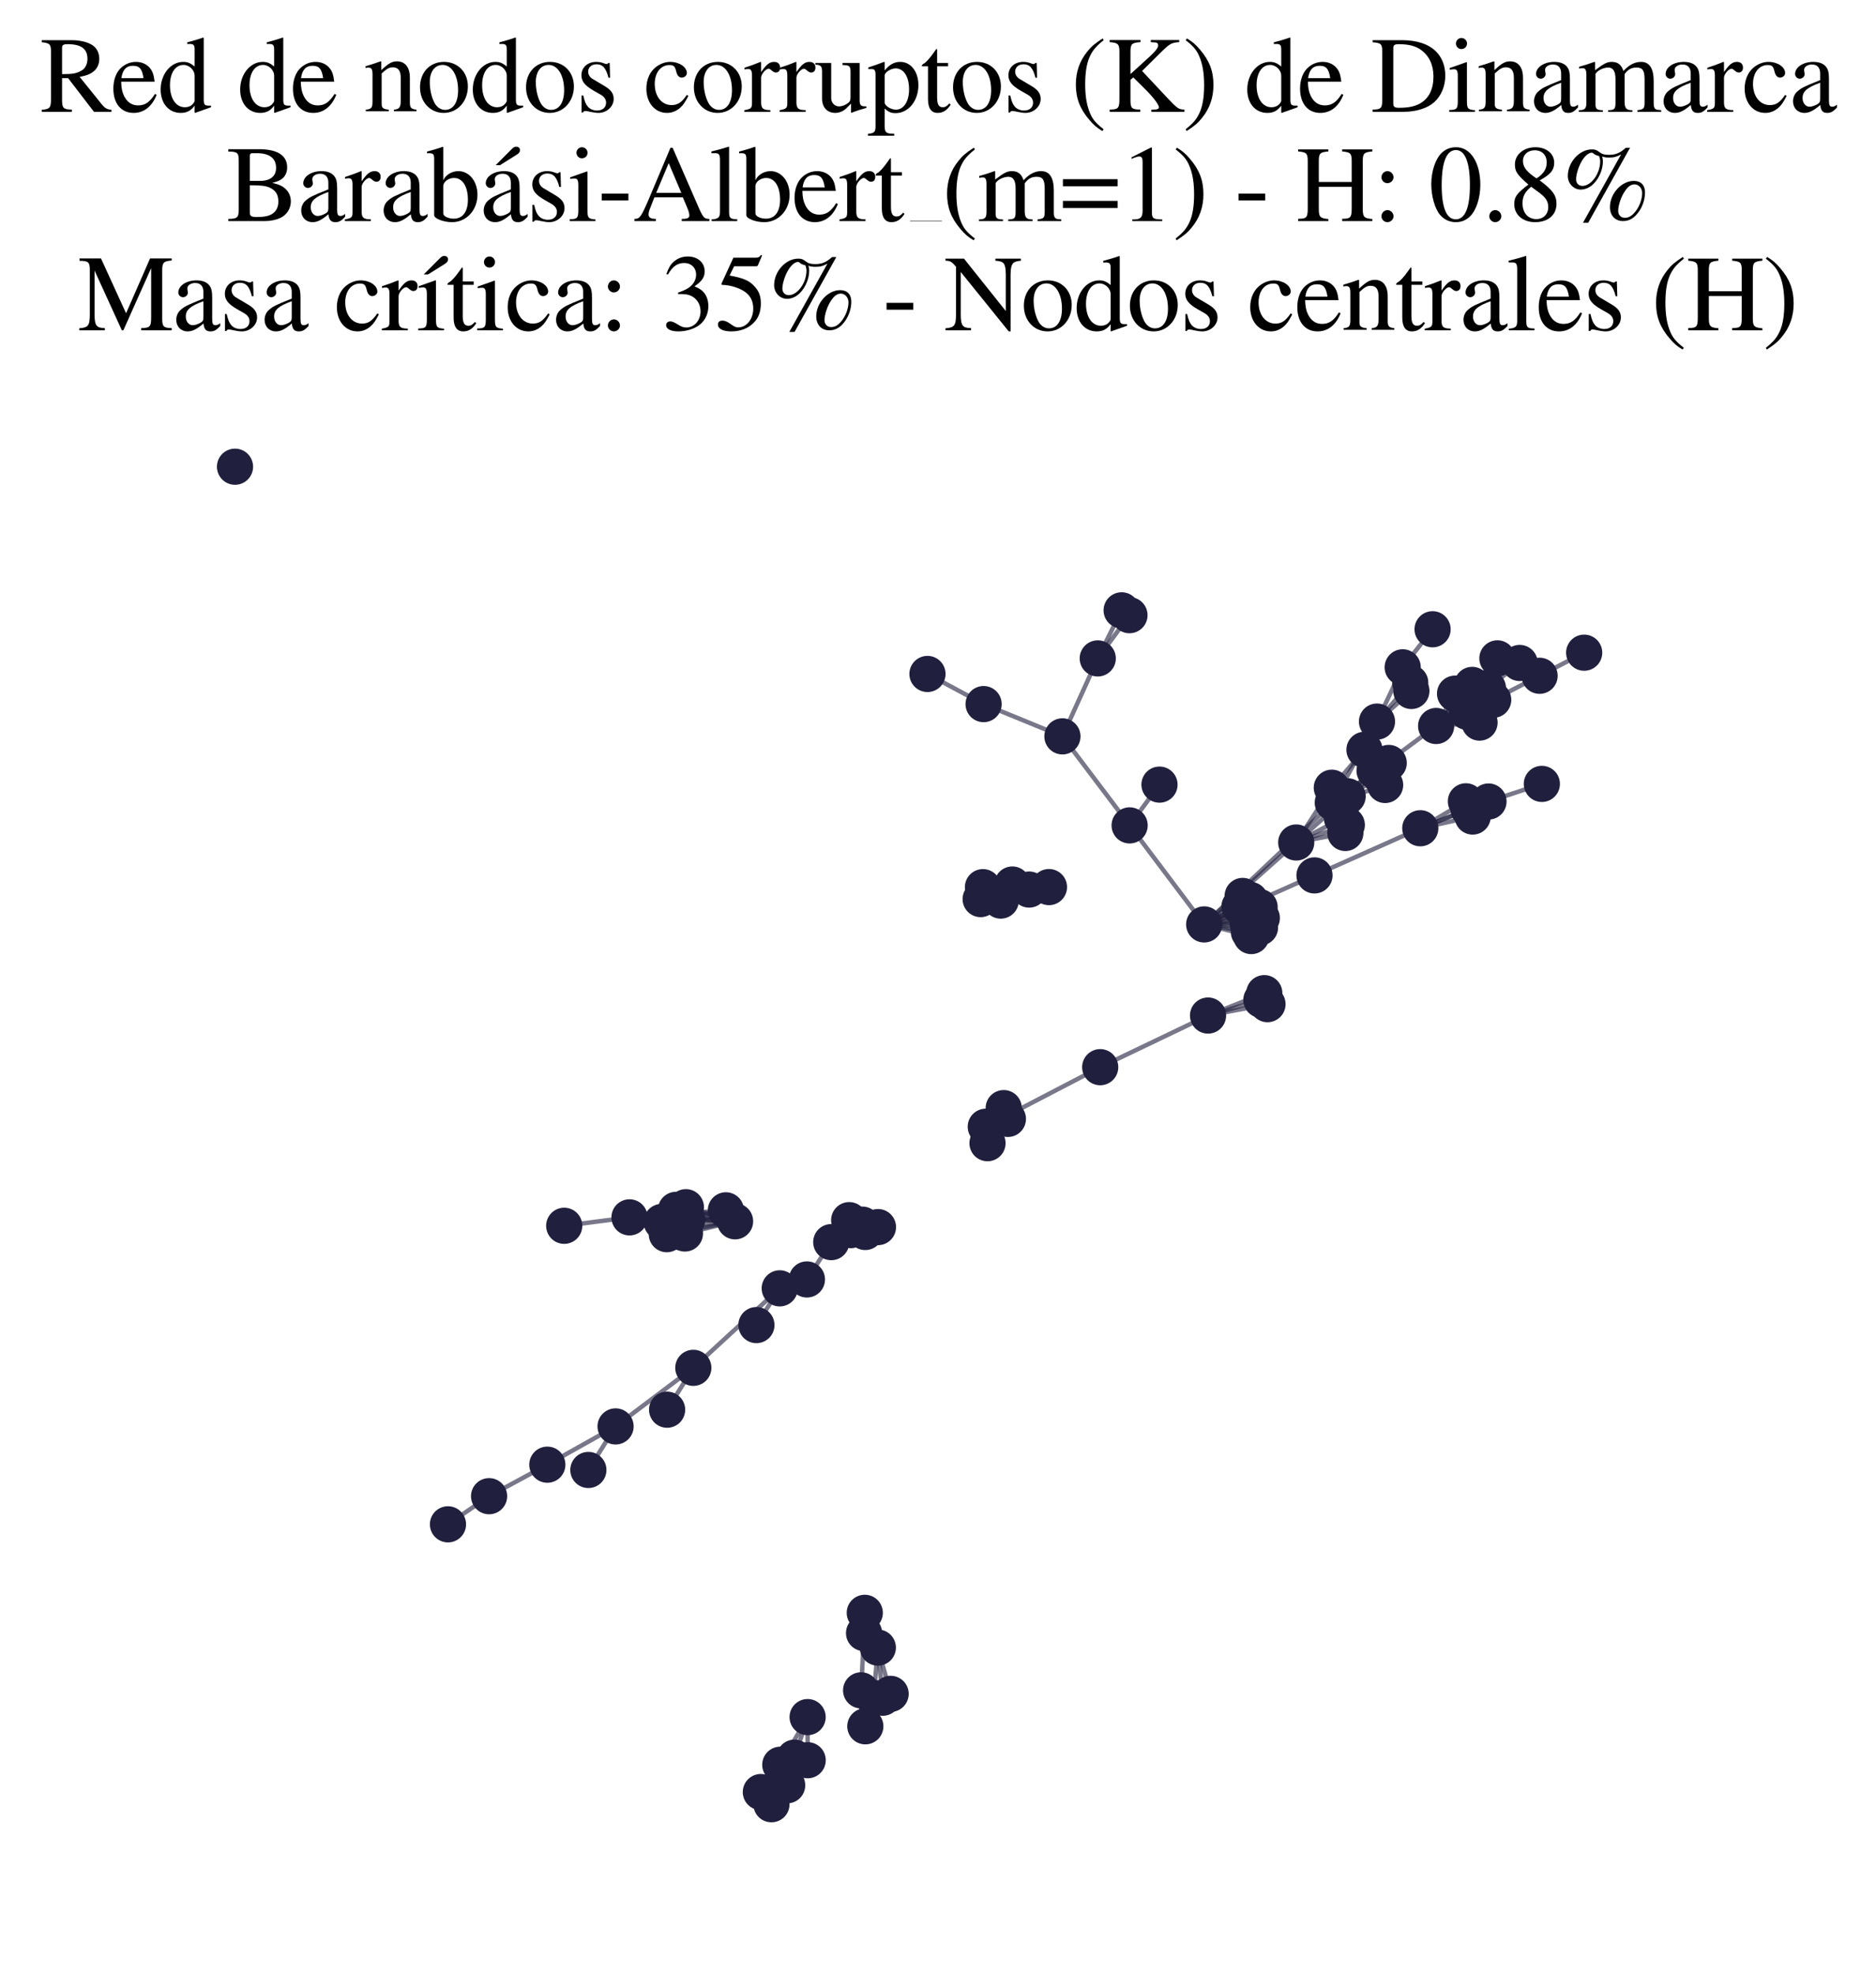 <?xml version="1.0" encoding="utf-8" standalone="no"?>
<!DOCTYPE svg PUBLIC "-//W3C//DTD SVG 1.1//EN"
  "http://www.w3.org/Graphics/SVG/1.1/DTD/svg11.dtd">
<svg xmlns:xlink="http://www.w3.org/1999/xlink" width="169.215pt" height="177.988pt" viewBox="0 0 169.215 177.988" xmlns="http://www.w3.org/2000/svg" version="1.1">
 <defs>
  <style type="text/css">*{stroke-linejoin: round; stroke-linecap: butt}</style>
 </defs>
 <g id="figure_1">
  <g id="patch_1">
   <path d="M 0 177.988 
L 169.215 177.988 
L 169.215 -0 
L 0 -0 
z
" style="fill: #ffffff"/>
  </g>
  <g id="axes_1">
   <g id="LineCollection_1">
    <path d="M 112.749 82.72 
L 108.617 83.364 
" clip-path="url(#p3bc23ce604)" style="fill: none; stroke: #201f3d; stroke-opacity: 0.6; stroke-width: 0.4"/>
    <path d="M 108.617 83.364 
L 118.567 78.943 
" clip-path="url(#p3bc23ce604)" style="fill: none; stroke: #201f3d; stroke-opacity: 0.6; stroke-width: 0.4"/>
    <path d="M 108.617 83.364 
L 112.866 84.413 
" clip-path="url(#p3bc23ce604)" style="fill: none; stroke: #201f3d; stroke-opacity: 0.6; stroke-width: 0.4"/>
    <path d="M 108.617 83.364 
L 120.217 72.381 
" clip-path="url(#p3bc23ce604)" style="fill: none; stroke: #201f3d; stroke-opacity: 0.6; stroke-width: 0.4"/>
    <path d="M 108.617 83.364 
L 116.919 75.975 
" clip-path="url(#p3bc23ce604)" style="fill: none; stroke: #201f3d; stroke-opacity: 0.6; stroke-width: 0.4"/>
    <path d="M 108.617 83.364 
L 113.816 82.784 
" clip-path="url(#p3bc23ce604)" style="fill: none; stroke: #201f3d; stroke-opacity: 0.6; stroke-width: 0.4"/>
    <path d="M 108.617 83.364 
L 113.617 81.8 
" clip-path="url(#p3bc23ce604)" style="fill: none; stroke: #201f3d; stroke-opacity: 0.6; stroke-width: 0.4"/>
    <path d="M 108.617 83.364 
L 101.893 74.433 
" clip-path="url(#p3bc23ce604)" style="fill: none; stroke: #201f3d; stroke-opacity: 0.6; stroke-width: 0.4"/>
    <path d="M 108.617 83.364 
L 112.65 84.036 
" clip-path="url(#p3bc23ce604)" style="fill: none; stroke: #201f3d; stroke-opacity: 0.6; stroke-width: 0.4"/>
    <path d="M 108.617 83.364 
L 111.8 81.755 
" clip-path="url(#p3bc23ce604)" style="fill: none; stroke: #201f3d; stroke-opacity: 0.6; stroke-width: 0.4"/>
    <path d="M 108.617 83.364 
L 112.769 81.155 
" clip-path="url(#p3bc23ce604)" style="fill: none; stroke: #201f3d; stroke-opacity: 0.6; stroke-width: 0.4"/>
    <path d="M 108.617 83.364 
L 112.523 83.239 
" clip-path="url(#p3bc23ce604)" style="fill: none; stroke: #201f3d; stroke-opacity: 0.6; stroke-width: 0.4"/>
    <path d="M 108.617 83.364 
L 112.781 81.975 
" clip-path="url(#p3bc23ce604)" style="fill: none; stroke: #201f3d; stroke-opacity: 0.6; stroke-width: 0.4"/>
    <path d="M 108.617 83.364 
L 113.653 83.638 
" clip-path="url(#p3bc23ce604)" style="fill: none; stroke: #201f3d; stroke-opacity: 0.6; stroke-width: 0.4"/>
    <path d="M 108.617 83.364 
L 112.088 80.795 
" clip-path="url(#p3bc23ce604)" style="fill: none; stroke: #201f3d; stroke-opacity: 0.6; stroke-width: 0.4"/>
    <path d="M 77.672 152.435 
L 77.938 147.269 
" clip-path="url(#p3bc23ce604)" style="fill: none; stroke: #201f3d; stroke-opacity: 0.6; stroke-width: 0.4"/>
    <path d="M 77.672 152.435 
L 78.053 155.677 
" clip-path="url(#p3bc23ce604)" style="fill: none; stroke: #201f3d; stroke-opacity: 0.6; stroke-width: 0.4"/>
    <path d="M 90.912 100.902 
L 88.917 101.609 
" clip-path="url(#p3bc23ce604)" style="fill: none; stroke: #201f3d; stroke-opacity: 0.6; stroke-width: 0.4"/>
    <path d="M 118.567 78.943 
L 128.11 74.691 
" clip-path="url(#p3bc23ce604)" style="fill: none; stroke: #201f3d; stroke-opacity: 0.6; stroke-width: 0.4"/>
    <path d="M 128.11 74.691 
L 132.835 73.635 
" clip-path="url(#p3bc23ce604)" style="fill: none; stroke: #201f3d; stroke-opacity: 0.6; stroke-width: 0.4"/>
    <path d="M 128.11 74.691 
L 132.461 72.972 
" clip-path="url(#p3bc23ce604)" style="fill: none; stroke: #201f3d; stroke-opacity: 0.6; stroke-width: 0.4"/>
    <path d="M 128.11 74.691 
L 134.262 72.28 
" clip-path="url(#p3bc23ce604)" style="fill: none; stroke: #201f3d; stroke-opacity: 0.6; stroke-width: 0.4"/>
    <path d="M 128.11 74.691 
L 132.224 72.262 
" clip-path="url(#p3bc23ce604)" style="fill: none; stroke: #201f3d; stroke-opacity: 0.6; stroke-width: 0.4"/>
    <path d="M 60.146 111.298 
L 65.474 109.147 
" clip-path="url(#p3bc23ce604)" style="fill: none; stroke: #201f3d; stroke-opacity: 0.6; stroke-width: 0.4"/>
    <path d="M 88.917 101.609 
L 99.238 96.238 
" clip-path="url(#p3bc23ce604)" style="fill: none; stroke: #201f3d; stroke-opacity: 0.6; stroke-width: 0.4"/>
    <path d="M 88.917 101.609 
L 90.535 99.929 
" clip-path="url(#p3bc23ce604)" style="fill: none; stroke: #201f3d; stroke-opacity: 0.6; stroke-width: 0.4"/>
    <path d="M 88.917 101.609 
L 89.073 103.092 
" clip-path="url(#p3bc23ce604)" style="fill: none; stroke: #201f3d; stroke-opacity: 0.6; stroke-width: 0.4"/>
    <path d="M 66.304 110.136 
L 61.78 111.236 
" clip-path="url(#p3bc23ce604)" style="fill: none; stroke: #201f3d; stroke-opacity: 0.6; stroke-width: 0.4"/>
    <path d="M 66.304 110.136 
L 60.582 109.915 
" clip-path="url(#p3bc23ce604)" style="fill: none; stroke: #201f3d; stroke-opacity: 0.6; stroke-width: 0.4"/>
    <path d="M 66.304 110.136 
L 61.99 109.972 
" clip-path="url(#p3bc23ce604)" style="fill: none; stroke: #201f3d; stroke-opacity: 0.6; stroke-width: 0.4"/>
    <path d="M 66.304 110.136 
L 61.866 108.865 
" clip-path="url(#p3bc23ce604)" style="fill: none; stroke: #201f3d; stroke-opacity: 0.6; stroke-width: 0.4"/>
    <path d="M 66.304 110.136 
L 61.276 111.098 
" clip-path="url(#p3bc23ce604)" style="fill: none; stroke: #201f3d; stroke-opacity: 0.6; stroke-width: 0.4"/>
    <path d="M 66.304 110.136 
L 61.265 109.826 
" clip-path="url(#p3bc23ce604)" style="fill: none; stroke: #201f3d; stroke-opacity: 0.6; stroke-width: 0.4"/>
    <path d="M 66.304 110.136 
L 60.975 109.107 
" clip-path="url(#p3bc23ce604)" style="fill: none; stroke: #201f3d; stroke-opacity: 0.6; stroke-width: 0.4"/>
    <path d="M 66.304 110.136 
L 60.87 110.696 
" clip-path="url(#p3bc23ce604)" style="fill: none; stroke: #201f3d; stroke-opacity: 0.6; stroke-width: 0.4"/>
    <path d="M 70.332 116.182 
L 62.538 123.35 
" clip-path="url(#p3bc23ce604)" style="fill: none; stroke: #201f3d; stroke-opacity: 0.6; stroke-width: 0.4"/>
    <path d="M 70.332 116.182 
L 68.228 119.495 
" clip-path="url(#p3bc23ce604)" style="fill: none; stroke: #201f3d; stroke-opacity: 0.6; stroke-width: 0.4"/>
    <path d="M 94.616 79.997 
L 92.828 80.22 
" clip-path="url(#p3bc23ce604)" style="fill: none; stroke: #201f3d; stroke-opacity: 0.6; stroke-width: 0.4"/>
    <path d="M 126.523 60.178 
L 124.204 65.071 
" clip-path="url(#p3bc23ce604)" style="fill: none; stroke: #201f3d; stroke-opacity: 0.6; stroke-width: 0.4"/>
    <path d="M 126.523 60.178 
L 129.219 56.747 
" clip-path="url(#p3bc23ce604)" style="fill: none; stroke: #201f3d; stroke-opacity: 0.6; stroke-width: 0.4"/>
    <path d="M 99.238 96.238 
L 108.964 91.581 
" clip-path="url(#p3bc23ce604)" style="fill: none; stroke: #201f3d; stroke-opacity: 0.6; stroke-width: 0.4"/>
    <path d="M 83.658 60.778 
L 88.721 63.496 
" clip-path="url(#p3bc23ce604)" style="fill: none; stroke: #201f3d; stroke-opacity: 0.6; stroke-width: 0.4"/>
    <path d="M 113.776 90.172 
L 108.964 91.581 
" clip-path="url(#p3bc23ce604)" style="fill: none; stroke: #201f3d; stroke-opacity: 0.6; stroke-width: 0.4"/>
    <path d="M 120.217 72.381 
L 129.538 65.469 
" clip-path="url(#p3bc23ce604)" style="fill: none; stroke: #201f3d; stroke-opacity: 0.6; stroke-width: 0.4"/>
    <path d="M 120.217 72.381 
L 124.204 65.071 
" clip-path="url(#p3bc23ce604)" style="fill: none; stroke: #201f3d; stroke-opacity: 0.6; stroke-width: 0.4"/>
    <path d="M 120.217 72.381 
L 123.985 69.504 
" clip-path="url(#p3bc23ce604)" style="fill: none; stroke: #201f3d; stroke-opacity: 0.6; stroke-width: 0.4"/>
    <path d="M 120.217 72.381 
L 124.579 70.102 
" clip-path="url(#p3bc23ce604)" style="fill: none; stroke: #201f3d; stroke-opacity: 0.6; stroke-width: 0.4"/>
    <path d="M 120.217 72.381 
L 124.939 70.789 
" clip-path="url(#p3bc23ce604)" style="fill: none; stroke: #201f3d; stroke-opacity: 0.6; stroke-width: 0.4"/>
    <path d="M 116.919 75.975 
L 121.482 74.392 
" clip-path="url(#p3bc23ce604)" style="fill: none; stroke: #201f3d; stroke-opacity: 0.6; stroke-width: 0.4"/>
    <path d="M 116.919 75.975 
L 121.349 75.117 
" clip-path="url(#p3bc23ce604)" style="fill: none; stroke: #201f3d; stroke-opacity: 0.6; stroke-width: 0.4"/>
    <path d="M 116.919 75.975 
L 120.129 71.036 
" clip-path="url(#p3bc23ce604)" style="fill: none; stroke: #201f3d; stroke-opacity: 0.6; stroke-width: 0.4"/>
    <path d="M 116.919 75.975 
L 121.557 71.811 
" clip-path="url(#p3bc23ce604)" style="fill: none; stroke: #201f3d; stroke-opacity: 0.6; stroke-width: 0.4"/>
    <path d="M 116.919 75.975 
L 121.044 73.784 
" clip-path="url(#p3bc23ce604)" style="fill: none; stroke: #201f3d; stroke-opacity: 0.6; stroke-width: 0.4"/>
    <path d="M 108.964 91.581 
L 114.328 90.554 
" clip-path="url(#p3bc23ce604)" style="fill: none; stroke: #201f3d; stroke-opacity: 0.6; stroke-width: 0.4"/>
    <path d="M 108.964 91.581 
L 114.039 89.563 
" clip-path="url(#p3bc23ce604)" style="fill: none; stroke: #201f3d; stroke-opacity: 0.6; stroke-width: 0.4"/>
    <path d="M 88.662 80.004 
L 91.315 79.765 
" clip-path="url(#p3bc23ce604)" style="fill: none; stroke: #201f3d; stroke-opacity: 0.6; stroke-width: 0.4"/>
    <path d="M 104.586 70.757 
L 101.893 74.433 
" clip-path="url(#p3bc23ce604)" style="fill: none; stroke: #201f3d; stroke-opacity: 0.6; stroke-width: 0.4"/>
    <path d="M 137.073 59.787 
L 134.212 62.055 
" clip-path="url(#p3bc23ce604)" style="fill: none; stroke: #201f3d; stroke-opacity: 0.6; stroke-width: 0.4"/>
    <path d="M 129.538 65.469 
L 133.008 64.532 
" clip-path="url(#p3bc23ce604)" style="fill: none; stroke: #201f3d; stroke-opacity: 0.6; stroke-width: 0.4"/>
    <path d="M 129.538 65.469 
L 132.323 64.187 
" clip-path="url(#p3bc23ce604)" style="fill: none; stroke: #201f3d; stroke-opacity: 0.6; stroke-width: 0.4"/>
    <path d="M 129.538 65.469 
L 133.455 65.163 
" clip-path="url(#p3bc23ce604)" style="fill: none; stroke: #201f3d; stroke-opacity: 0.6; stroke-width: 0.4"/>
    <path d="M 129.538 65.469 
L 134.687 63.107 
" clip-path="url(#p3bc23ce604)" style="fill: none; stroke: #201f3d; stroke-opacity: 0.6; stroke-width: 0.4"/>
    <path d="M 129.538 65.469 
L 134.212 62.055 
" clip-path="url(#p3bc23ce604)" style="fill: none; stroke: #201f3d; stroke-opacity: 0.6; stroke-width: 0.4"/>
    <path d="M 129.538 65.469 
L 132.253 63.41 
" clip-path="url(#p3bc23ce604)" style="fill: none; stroke: #201f3d; stroke-opacity: 0.6; stroke-width: 0.4"/>
    <path d="M 129.538 65.469 
L 132.793 61.765 
" clip-path="url(#p3bc23ce604)" style="fill: none; stroke: #201f3d; stroke-opacity: 0.6; stroke-width: 0.4"/>
    <path d="M 129.538 65.469 
L 131.869 62.518 
" clip-path="url(#p3bc23ce604)" style="fill: none; stroke: #201f3d; stroke-opacity: 0.6; stroke-width: 0.4"/>
    <path d="M 129.538 65.469 
L 131.245 62.552 
" clip-path="url(#p3bc23ce604)" style="fill: none; stroke: #201f3d; stroke-opacity: 0.6; stroke-width: 0.4"/>
    <path d="M 124.204 65.071 
L 127.203 61.572 
" clip-path="url(#p3bc23ce604)" style="fill: none; stroke: #201f3d; stroke-opacity: 0.6; stroke-width: 0.4"/>
    <path d="M 124.204 65.071 
L 127.306 62.311 
" clip-path="url(#p3bc23ce604)" style="fill: none; stroke: #201f3d; stroke-opacity: 0.6; stroke-width: 0.4"/>
    <path d="M 80.334 152.751 
L 79.18 148.579 
" clip-path="url(#p3bc23ce604)" style="fill: none; stroke: #201f3d; stroke-opacity: 0.6; stroke-width: 0.4"/>
    <path d="M 72.784 115.38 
L 74.979 112.014 
" clip-path="url(#p3bc23ce604)" style="fill: none; stroke: #201f3d; stroke-opacity: 0.6; stroke-width: 0.4"/>
    <path d="M 71.003 160.995 
L 71.668 158.504 
" clip-path="url(#p3bc23ce604)" style="fill: none; stroke: #201f3d; stroke-opacity: 0.6; stroke-width: 0.4"/>
    <path d="M 101.893 74.433 
L 95.83 66.405 
" clip-path="url(#p3bc23ce604)" style="fill: none; stroke: #201f3d; stroke-opacity: 0.6; stroke-width: 0.4"/>
    <path d="M 65.474 109.147 
L 56.782 109.781 
" clip-path="url(#p3bc23ce604)" style="fill: none; stroke: #201f3d; stroke-opacity: 0.6; stroke-width: 0.4"/>
    <path d="M 65.474 109.147 
L 59.684 110.197 
" clip-path="url(#p3bc23ce604)" style="fill: none; stroke: #201f3d; stroke-opacity: 0.6; stroke-width: 0.4"/>
    <path d="M 99.017 59.375 
L 95.83 66.405 
" clip-path="url(#p3bc23ce604)" style="fill: none; stroke: #201f3d; stroke-opacity: 0.6; stroke-width: 0.4"/>
    <path d="M 99.017 59.375 
L 101.878 55.477 
" clip-path="url(#p3bc23ce604)" style="fill: none; stroke: #201f3d; stroke-opacity: 0.6; stroke-width: 0.4"/>
    <path d="M 99.017 59.375 
L 101.172 55.039 
" clip-path="url(#p3bc23ce604)" style="fill: none; stroke: #201f3d; stroke-opacity: 0.6; stroke-width: 0.4"/>
    <path d="M 95.83 66.405 
L 88.721 63.496 
" clip-path="url(#p3bc23ce604)" style="fill: none; stroke: #201f3d; stroke-opacity: 0.6; stroke-width: 0.4"/>
    <path d="M 78.805 153.125 
L 79.18 148.579 
" clip-path="url(#p3bc23ce604)" style="fill: none; stroke: #201f3d; stroke-opacity: 0.6; stroke-width: 0.4"/>
    <path d="M 134.262 72.28 
L 139.075 70.691 
" clip-path="url(#p3bc23ce604)" style="fill: none; stroke: #201f3d; stroke-opacity: 0.6; stroke-width: 0.4"/>
    <path d="M 138.871 60.941 
L 134.687 63.107 
" clip-path="url(#p3bc23ce604)" style="fill: none; stroke: #201f3d; stroke-opacity: 0.6; stroke-width: 0.4"/>
    <path d="M 138.871 60.941 
L 142.892 58.859 
" clip-path="url(#p3bc23ce604)" style="fill: none; stroke: #201f3d; stroke-opacity: 0.6; stroke-width: 0.4"/>
    <path d="M 62.538 123.35 
L 55.525 128.633 
" clip-path="url(#p3bc23ce604)" style="fill: none; stroke: #201f3d; stroke-opacity: 0.6; stroke-width: 0.4"/>
    <path d="M 62.538 123.35 
L 60.173 127.126 
" clip-path="url(#p3bc23ce604)" style="fill: none; stroke: #201f3d; stroke-opacity: 0.6; stroke-width: 0.4"/>
    <path d="M 79.618 153.101 
L 79.18 148.579 
" clip-path="url(#p3bc23ce604)" style="fill: none; stroke: #201f3d; stroke-opacity: 0.6; stroke-width: 0.4"/>
    <path d="M 132.793 61.765 
L 135.065 59.372 
" clip-path="url(#p3bc23ce604)" style="fill: none; stroke: #201f3d; stroke-opacity: 0.6; stroke-width: 0.4"/>
    <path d="M 68.629 161.606 
L 70.382 159.144 
" clip-path="url(#p3bc23ce604)" style="fill: none; stroke: #201f3d; stroke-opacity: 0.6; stroke-width: 0.4"/>
    <path d="M 91.315 79.765 
L 88.455 81.079 
" clip-path="url(#p3bc23ce604)" style="fill: none; stroke: #201f3d; stroke-opacity: 0.6; stroke-width: 0.4"/>
    <path d="M 91.315 79.765 
L 92.828 80.22 
" clip-path="url(#p3bc23ce604)" style="fill: none; stroke: #201f3d; stroke-opacity: 0.6; stroke-width: 0.4"/>
    <path d="M 91.315 79.765 
L 90.267 81.214 
" clip-path="url(#p3bc23ce604)" style="fill: none; stroke: #201f3d; stroke-opacity: 0.6; stroke-width: 0.4"/>
    <path d="M 55.525 128.633 
L 49.369 132.084 
" clip-path="url(#p3bc23ce604)" style="fill: none; stroke: #201f3d; stroke-opacity: 0.6; stroke-width: 0.4"/>
    <path d="M 55.525 128.633 
L 53.07 132.561 
" clip-path="url(#p3bc23ce604)" style="fill: none; stroke: #201f3d; stroke-opacity: 0.6; stroke-width: 0.4"/>
    <path d="M 49.369 132.084 
L 44.116 134.926 
" clip-path="url(#p3bc23ce604)" style="fill: none; stroke: #201f3d; stroke-opacity: 0.6; stroke-width: 0.4"/>
    <path d="M 72.847 154.847 
L 70.382 159.144 
" clip-path="url(#p3bc23ce604)" style="fill: none; stroke: #201f3d; stroke-opacity: 0.6; stroke-width: 0.4"/>
    <path d="M 72.847 154.847 
L 71.668 158.504 
" clip-path="url(#p3bc23ce604)" style="fill: none; stroke: #201f3d; stroke-opacity: 0.6; stroke-width: 0.4"/>
    <path d="M 72.847 154.847 
L 72.852 158.736 
" clip-path="url(#p3bc23ce604)" style="fill: none; stroke: #201f3d; stroke-opacity: 0.6; stroke-width: 0.4"/>
    <path d="M 70.382 159.144 
L 69.585 162.705 
" clip-path="url(#p3bc23ce604)" style="fill: none; stroke: #201f3d; stroke-opacity: 0.6; stroke-width: 0.4"/>
    <path d="M 120.129 71.036 
L 123.075 67.617 
" clip-path="url(#p3bc23ce604)" style="fill: none; stroke: #201f3d; stroke-opacity: 0.6; stroke-width: 0.4"/>
    <path d="M 121.557 71.811 
L 125.264 68.802 
" clip-path="url(#p3bc23ce604)" style="fill: none; stroke: #201f3d; stroke-opacity: 0.6; stroke-width: 0.4"/>
    <path d="M 50.892 110.541 
L 56.782 109.781 
" clip-path="url(#p3bc23ce604)" style="fill: none; stroke: #201f3d; stroke-opacity: 0.6; stroke-width: 0.4"/>
    <path d="M 44.116 134.926 
L 40.407 137.463 
" clip-path="url(#p3bc23ce604)" style="fill: none; stroke: #201f3d; stroke-opacity: 0.6; stroke-width: 0.4"/>
   </g>
   <g id="PathCollection_1">
    <defs>
     <path id="me8ff999a73" d="M 0 1.581 
C 0.419 1.581 0.822 1.415 1.118 1.118 
C 1.415 0.822 1.581 0.419 1.581 0 
C 1.581 -0.419 1.415 -0.822 1.118 -1.118 
C 0.822 -1.415 0.419 -1.581 0 -1.581 
C -0.419 -1.581 -0.822 -1.415 -1.118 -1.118 
C -1.415 -0.822 -1.581 -0.419 -1.581 0 
C -1.581 0.419 -1.415 0.822 -1.118 1.118 
C -0.822 1.415 -0.419 1.581 0 1.581 
z
" style="stroke: #201f3d; stroke-width: 0.1"/>
    </defs>
    <g clip-path="url(#p3bc23ce604)">
     <use xlink:href="#me8ff999a73" x="76.597" y="110.033" style="fill: #201f3d; stroke: #201f3d; stroke-width: 0.1"/>
     <use xlink:href="#me8ff999a73" x="53.07" y="132.561" style="fill: #201f3d; stroke: #201f3d; stroke-width: 0.1"/>
     <use xlink:href="#me8ff999a73" x="132.253" y="63.41" style="fill: #201f3d; stroke: #201f3d; stroke-width: 0.1"/>
     <use xlink:href="#me8ff999a73" x="77.672" y="152.435" style="fill: #201f3d; stroke: #201f3d; stroke-width: 0.1"/>
     <use xlink:href="#me8ff999a73" x="99.238" y="96.238" style="fill: #201f3d; stroke: #201f3d; stroke-width: 0.1"/>
     <use xlink:href="#me8ff999a73" x="137.073" y="59.787" style="fill: #201f3d; stroke: #201f3d; stroke-width: 0.1"/>
     <use xlink:href="#me8ff999a73" x="77.792" y="110.438" style="fill: #201f3d; stroke: #201f3d; stroke-width: 0.1"/>
     <use xlink:href="#me8ff999a73" x="78.053" y="155.677" style="fill: #201f3d; stroke: #201f3d; stroke-width: 0.1"/>
     <use xlink:href="#me8ff999a73" x="129.219" y="56.747" style="fill: #201f3d; stroke: #201f3d; stroke-width: 0.1"/>
     <use xlink:href="#me8ff999a73" x="132.793" y="61.765" style="fill: #201f3d; stroke: #201f3d; stroke-width: 0.1"/>
     <use xlink:href="#me8ff999a73" x="78.003" y="145.443" style="fill: #201f3d; stroke: #201f3d; stroke-width: 0.1"/>
     <use xlink:href="#me8ff999a73" x="61.276" y="111.098" style="fill: #201f3d; stroke: #201f3d; stroke-width: 0.1"/>
     <use xlink:href="#me8ff999a73" x="61.866" y="108.865" style="fill: #201f3d; stroke: #201f3d; stroke-width: 0.1"/>
     <use xlink:href="#me8ff999a73" x="114.328" y="90.554" style="fill: #201f3d; stroke: #201f3d; stroke-width: 0.1"/>
     <use xlink:href="#me8ff999a73" x="129.538" y="65.469" style="fill: #201f3d; stroke: #201f3d; stroke-width: 0.1"/>
     <use xlink:href="#me8ff999a73" x="49.369" y="132.084" style="fill: #201f3d; stroke: #201f3d; stroke-width: 0.1"/>
     <use xlink:href="#me8ff999a73" x="59.684" y="110.197" style="fill: #201f3d; stroke: #201f3d; stroke-width: 0.1"/>
     <use xlink:href="#me8ff999a73" x="113.816" y="82.784" style="fill: #201f3d; stroke: #201f3d; stroke-width: 0.1"/>
     <use xlink:href="#me8ff999a73" x="112.749" y="82.72" style="fill: #201f3d; stroke: #201f3d; stroke-width: 0.1"/>
     <use xlink:href="#me8ff999a73" x="132.323" y="64.187" style="fill: #201f3d; stroke: #201f3d; stroke-width: 0.1"/>
     <use xlink:href="#me8ff999a73" x="60.146" y="111.298" style="fill: #201f3d; stroke: #201f3d; stroke-width: 0.1"/>
     <use xlink:href="#me8ff999a73" x="104.586" y="70.757" style="fill: #201f3d; stroke: #201f3d; stroke-width: 0.1"/>
     <use xlink:href="#me8ff999a73" x="69.585" y="162.705" style="fill: #201f3d; stroke: #201f3d; stroke-width: 0.1"/>
     <use xlink:href="#me8ff999a73" x="60.87" y="110.696" style="fill: #201f3d; stroke: #201f3d; stroke-width: 0.1"/>
     <use xlink:href="#me8ff999a73" x="79.618" y="153.101" style="fill: #201f3d; stroke: #201f3d; stroke-width: 0.1"/>
     <use xlink:href="#me8ff999a73" x="72.852" y="158.736" style="fill: #201f3d; stroke: #201f3d; stroke-width: 0.1"/>
     <use xlink:href="#me8ff999a73" x="133.008" y="64.532" style="fill: #201f3d; stroke: #201f3d; stroke-width: 0.1"/>
     <use xlink:href="#me8ff999a73" x="90.912" y="100.902" style="fill: #201f3d; stroke: #201f3d; stroke-width: 0.1"/>
     <use xlink:href="#me8ff999a73" x="120.129" y="71.036" style="fill: #201f3d; stroke: #201f3d; stroke-width: 0.1"/>
     <use xlink:href="#me8ff999a73" x="71.003" y="160.995" style="fill: #201f3d; stroke: #201f3d; stroke-width: 0.1"/>
     <use xlink:href="#me8ff999a73" x="60.582" y="109.915" style="fill: #201f3d; stroke: #201f3d; stroke-width: 0.1"/>
     <use xlink:href="#me8ff999a73" x="55.525" y="128.633" style="fill: #201f3d; stroke: #201f3d; stroke-width: 0.1"/>
     <use xlink:href="#me8ff999a73" x="138.871" y="60.941" style="fill: #201f3d; stroke: #201f3d; stroke-width: 0.1"/>
     <use xlink:href="#me8ff999a73" x="79.18" y="148.579" style="fill: #201f3d; stroke: #201f3d; stroke-width: 0.1"/>
     <use xlink:href="#me8ff999a73" x="112.866" y="84.413" style="fill: #201f3d; stroke: #201f3d; stroke-width: 0.1"/>
     <use xlink:href="#me8ff999a73" x="127.203" y="61.572" style="fill: #201f3d; stroke: #201f3d; stroke-width: 0.1"/>
     <use xlink:href="#me8ff999a73" x="131.869" y="62.518" style="fill: #201f3d; stroke: #201f3d; stroke-width: 0.1"/>
     <use xlink:href="#me8ff999a73" x="132.835" y="73.635" style="fill: #201f3d; stroke: #201f3d; stroke-width: 0.1"/>
     <use xlink:href="#me8ff999a73" x="121.482" y="74.392" style="fill: #201f3d; stroke: #201f3d; stroke-width: 0.1"/>
     <use xlink:href="#me8ff999a73" x="68.629" y="161.606" style="fill: #201f3d; stroke: #201f3d; stroke-width: 0.1"/>
     <use xlink:href="#me8ff999a73" x="108.617" y="83.364" style="fill: #201f3d; stroke: #201f3d; stroke-width: 0.1"/>
     <use xlink:href="#me8ff999a73" x="92.828" y="80.22" style="fill: #201f3d; stroke: #201f3d; stroke-width: 0.1"/>
     <use xlink:href="#me8ff999a73" x="139.075" y="70.691" style="fill: #201f3d; stroke: #201f3d; stroke-width: 0.1"/>
     <use xlink:href="#me8ff999a73" x="90.535" y="99.929" style="fill: #201f3d; stroke: #201f3d; stroke-width: 0.1"/>
     <use xlink:href="#me8ff999a73" x="40.407" y="137.463" style="fill: #201f3d; stroke: #201f3d; stroke-width: 0.1"/>
     <use xlink:href="#me8ff999a73" x="50.892" y="110.541" style="fill: #201f3d; stroke: #201f3d; stroke-width: 0.1"/>
     <use xlink:href="#me8ff999a73" x="88.662" y="80.004" style="fill: #201f3d; stroke: #201f3d; stroke-width: 0.1"/>
     <use xlink:href="#me8ff999a73" x="121.044" y="73.784" style="fill: #201f3d; stroke: #201f3d; stroke-width: 0.1"/>
     <use xlink:href="#me8ff999a73" x="56.782" y="109.781" style="fill: #201f3d; stroke: #201f3d; stroke-width: 0.1"/>
     <use xlink:href="#me8ff999a73" x="126.523" y="60.178" style="fill: #201f3d; stroke: #201f3d; stroke-width: 0.1"/>
     <use xlink:href="#me8ff999a73" x="132.224" y="72.262" style="fill: #201f3d; stroke: #201f3d; stroke-width: 0.1"/>
     <use xlink:href="#me8ff999a73" x="118.567" y="78.943" style="fill: #201f3d; stroke: #201f3d; stroke-width: 0.1"/>
     <use xlink:href="#me8ff999a73" x="78.805" y="153.125" style="fill: #201f3d; stroke: #201f3d; stroke-width: 0.1"/>
     <use xlink:href="#me8ff999a73" x="133.455" y="65.163" style="fill: #201f3d; stroke: #201f3d; stroke-width: 0.1"/>
     <use xlink:href="#me8ff999a73" x="83.658" y="60.778" style="fill: #201f3d; stroke: #201f3d; stroke-width: 0.1"/>
     <use xlink:href="#me8ff999a73" x="128.11" y="74.691" style="fill: #201f3d; stroke: #201f3d; stroke-width: 0.1"/>
     <use xlink:href="#me8ff999a73" x="78.046" y="111.1" style="fill: #201f3d; stroke: #201f3d; stroke-width: 0.1"/>
     <use xlink:href="#me8ff999a73" x="95.83" y="66.405" style="fill: #201f3d; stroke: #201f3d; stroke-width: 0.1"/>
     <use xlink:href="#me8ff999a73" x="108.964" y="91.581" style="fill: #201f3d; stroke: #201f3d; stroke-width: 0.1"/>
     <use xlink:href="#me8ff999a73" x="65.474" y="109.147" style="fill: #201f3d; stroke: #201f3d; stroke-width: 0.1"/>
     <use xlink:href="#me8ff999a73" x="99.017" y="59.375" style="fill: #201f3d; stroke: #201f3d; stroke-width: 0.1"/>
     <use xlink:href="#me8ff999a73" x="116.919" y="75.975" style="fill: #201f3d; stroke: #201f3d; stroke-width: 0.1"/>
     <use xlink:href="#me8ff999a73" x="134.687" y="63.107" style="fill: #201f3d; stroke: #201f3d; stroke-width: 0.1"/>
     <use xlink:href="#me8ff999a73" x="135.065" y="59.372" style="fill: #201f3d; stroke: #201f3d; stroke-width: 0.1"/>
     <use xlink:href="#me8ff999a73" x="80.334" y="152.751" style="fill: #201f3d; stroke: #201f3d; stroke-width: 0.1"/>
     <use xlink:href="#me8ff999a73" x="120.217" y="72.381" style="fill: #201f3d; stroke: #201f3d; stroke-width: 0.1"/>
     <use xlink:href="#me8ff999a73" x="112.523" y="83.239" style="fill: #201f3d; stroke: #201f3d; stroke-width: 0.1"/>
     <use xlink:href="#me8ff999a73" x="111.8" y="81.755" style="fill: #201f3d; stroke: #201f3d; stroke-width: 0.1"/>
     <use xlink:href="#me8ff999a73" x="134.212" y="62.055" style="fill: #201f3d; stroke: #201f3d; stroke-width: 0.1"/>
     <use xlink:href="#me8ff999a73" x="21.198" y="42.088" style="fill: #201f3d; stroke: #201f3d; stroke-width: 0.1"/>
     <use xlink:href="#me8ff999a73" x="113.776" y="90.172" style="fill: #201f3d; stroke: #201f3d; stroke-width: 0.1"/>
     <use xlink:href="#me8ff999a73" x="112.088" y="80.795" style="fill: #201f3d; stroke: #201f3d; stroke-width: 0.1"/>
     <use xlink:href="#me8ff999a73" x="77.938" y="147.269" style="fill: #201f3d; stroke: #201f3d; stroke-width: 0.1"/>
     <use xlink:href="#me8ff999a73" x="88.455" y="81.079" style="fill: #201f3d; stroke: #201f3d; stroke-width: 0.1"/>
     <use xlink:href="#me8ff999a73" x="61.78" y="111.236" style="fill: #201f3d; stroke: #201f3d; stroke-width: 0.1"/>
     <use xlink:href="#me8ff999a73" x="114.039" y="89.563" style="fill: #201f3d; stroke: #201f3d; stroke-width: 0.1"/>
     <use xlink:href="#me8ff999a73" x="127.306" y="62.311" style="fill: #201f3d; stroke: #201f3d; stroke-width: 0.1"/>
     <use xlink:href="#me8ff999a73" x="91.315" y="79.765" style="fill: #201f3d; stroke: #201f3d; stroke-width: 0.1"/>
     <use xlink:href="#me8ff999a73" x="113.653" y="83.638" style="fill: #201f3d; stroke: #201f3d; stroke-width: 0.1"/>
     <use xlink:href="#me8ff999a73" x="112.781" y="81.975" style="fill: #201f3d; stroke: #201f3d; stroke-width: 0.1"/>
     <use xlink:href="#me8ff999a73" x="132.461" y="72.972" style="fill: #201f3d; stroke: #201f3d; stroke-width: 0.1"/>
     <use xlink:href="#me8ff999a73" x="121.557" y="71.811" style="fill: #201f3d; stroke: #201f3d; stroke-width: 0.1"/>
     <use xlink:href="#me8ff999a73" x="124.579" y="70.102" style="fill: #201f3d; stroke: #201f3d; stroke-width: 0.1"/>
     <use xlink:href="#me8ff999a73" x="123.985" y="69.504" style="fill: #201f3d; stroke: #201f3d; stroke-width: 0.1"/>
     <use xlink:href="#me8ff999a73" x="125.264" y="68.802" style="fill: #201f3d; stroke: #201f3d; stroke-width: 0.1"/>
     <use xlink:href="#me8ff999a73" x="134.262" y="72.28" style="fill: #201f3d; stroke: #201f3d; stroke-width: 0.1"/>
     <use xlink:href="#me8ff999a73" x="101.172" y="55.039" style="fill: #201f3d; stroke: #201f3d; stroke-width: 0.1"/>
     <use xlink:href="#me8ff999a73" x="90.267" y="81.214" style="fill: #201f3d; stroke: #201f3d; stroke-width: 0.1"/>
     <use xlink:href="#me8ff999a73" x="70.332" y="116.182" style="fill: #201f3d; stroke: #201f3d; stroke-width: 0.1"/>
     <use xlink:href="#me8ff999a73" x="70.382" y="159.144" style="fill: #201f3d; stroke: #201f3d; stroke-width: 0.1"/>
     <use xlink:href="#me8ff999a73" x="72.847" y="154.847" style="fill: #201f3d; stroke: #201f3d; stroke-width: 0.1"/>
     <use xlink:href="#me8ff999a73" x="72.784" y="115.38" style="fill: #201f3d; stroke: #201f3d; stroke-width: 0.1"/>
     <use xlink:href="#me8ff999a73" x="88.917" y="101.609" style="fill: #201f3d; stroke: #201f3d; stroke-width: 0.1"/>
     <use xlink:href="#me8ff999a73" x="89.073" y="103.092" style="fill: #201f3d; stroke: #201f3d; stroke-width: 0.1"/>
     <use xlink:href="#me8ff999a73" x="101.893" y="74.433" style="fill: #201f3d; stroke: #201f3d; stroke-width: 0.1"/>
     <use xlink:href="#me8ff999a73" x="124.204" y="65.071" style="fill: #201f3d; stroke: #201f3d; stroke-width: 0.1"/>
     <use xlink:href="#me8ff999a73" x="66.304" y="110.136" style="fill: #201f3d; stroke: #201f3d; stroke-width: 0.1"/>
     <use xlink:href="#me8ff999a73" x="112.65" y="84.036" style="fill: #201f3d; stroke: #201f3d; stroke-width: 0.1"/>
     <use xlink:href="#me8ff999a73" x="101.878" y="55.477" style="fill: #201f3d; stroke: #201f3d; stroke-width: 0.1"/>
     <use xlink:href="#me8ff999a73" x="62.538" y="123.35" style="fill: #201f3d; stroke: #201f3d; stroke-width: 0.1"/>
     <use xlink:href="#me8ff999a73" x="44.116" y="134.926" style="fill: #201f3d; stroke: #201f3d; stroke-width: 0.1"/>
     <use xlink:href="#me8ff999a73" x="74.979" y="112.014" style="fill: #201f3d; stroke: #201f3d; stroke-width: 0.1"/>
     <use xlink:href="#me8ff999a73" x="60.173" y="127.126" style="fill: #201f3d; stroke: #201f3d; stroke-width: 0.1"/>
     <use xlink:href="#me8ff999a73" x="76.743" y="110.931" style="fill: #201f3d; stroke: #201f3d; stroke-width: 0.1"/>
     <use xlink:href="#me8ff999a73" x="124.939" y="70.789" style="fill: #201f3d; stroke: #201f3d; stroke-width: 0.1"/>
     <use xlink:href="#me8ff999a73" x="142.892" y="58.859" style="fill: #201f3d; stroke: #201f3d; stroke-width: 0.1"/>
     <use xlink:href="#me8ff999a73" x="79.192" y="110.659" style="fill: #201f3d; stroke: #201f3d; stroke-width: 0.1"/>
     <use xlink:href="#me8ff999a73" x="123.075" y="67.617" style="fill: #201f3d; stroke: #201f3d; stroke-width: 0.1"/>
     <use xlink:href="#me8ff999a73" x="131.245" y="62.552" style="fill: #201f3d; stroke: #201f3d; stroke-width: 0.1"/>
     <use xlink:href="#me8ff999a73" x="61.99" y="109.972" style="fill: #201f3d; stroke: #201f3d; stroke-width: 0.1"/>
     <use xlink:href="#me8ff999a73" x="112.769" y="81.155" style="fill: #201f3d; stroke: #201f3d; stroke-width: 0.1"/>
     <use xlink:href="#me8ff999a73" x="68.228" y="119.495" style="fill: #201f3d; stroke: #201f3d; stroke-width: 0.1"/>
     <use xlink:href="#me8ff999a73" x="61.265" y="109.826" style="fill: #201f3d; stroke: #201f3d; stroke-width: 0.1"/>
     <use xlink:href="#me8ff999a73" x="71.668" y="158.504" style="fill: #201f3d; stroke: #201f3d; stroke-width: 0.1"/>
     <use xlink:href="#me8ff999a73" x="113.617" y="81.8" style="fill: #201f3d; stroke: #201f3d; stroke-width: 0.1"/>
     <use xlink:href="#me8ff999a73" x="60.975" y="109.107" style="fill: #201f3d; stroke: #201f3d; stroke-width: 0.1"/>
     <use xlink:href="#me8ff999a73" x="94.616" y="79.997" style="fill: #201f3d; stroke: #201f3d; stroke-width: 0.1"/>
     <use xlink:href="#me8ff999a73" x="121.349" y="75.117" style="fill: #201f3d; stroke: #201f3d; stroke-width: 0.1"/>
     <use xlink:href="#me8ff999a73" x="88.721" y="63.496" style="fill: #201f3d; stroke: #201f3d; stroke-width: 0.1"/>
    </g>
   </g>
   <g id="text_1">
    <!-- Red de nodos corruptos (K) de Dinamarca -->
    <g transform="translate(3.6 10.084) scale(0.096 -0.096)">
     <defs>
      <path id="NimbusRomNo9L-Regu-52" d="M 4218 121 
C 3974 140 3846 205 3661 424 
L 2342 2061 
C 2771 2143 2963 2219 3174 2388 
C 3379 2553 3501 2818 3501 3113 
C 3501 3385 3418 3618 3251 3801 
C 3008 4059 2477 4224 1875 4224 
L 109 4224 
L 109 4102 
C 589 4051 653 3981 653 3528 
L 653 765 
C 653 236 589 159 109 121 
L 109 0 
L 1882 0 
L 1882 134 
C 1389 134 1306 219 1306 692 
L 1306 1984 
L 1664 1984 
L 3187 0 
L 4218 0 
L 4218 121 
z
M 1306 3762 
C 1306 3937 1376 3987 1632 3987 
C 2432 3987 2803 3716 2803 3123 
C 2803 2807 2669 2542 2438 2423 
C 2144 2258 1920 2221 1306 2221 
L 1306 3762 
z
" transform="scale(0.016)"/>
      <path id="NimbusRomNo9L-Regu-65" d="M 2611 1053 
C 2304 564 2029 378 1619 378 
C 1254 378 979 564 794 930 
C 678 1174 634 1386 621 1779 
L 2592 1779 
C 2541 2193 2477 2377 2317 2581 
C 2125 2811 1830 2944 1498 2944 
C 1178 2944 877 2829 634 2611 
C 333 2349 160 1894 160 1370 
C 160 486 621 -64 1357 -64 
C 1965 -64 2445 315 2714 1008 
L 2611 1053 
z
M 634 1984 
C 704 2479 922 2714 1312 2714 
C 1702 2714 1856 2535 1939 1984 
L 634 1984 
z
" transform="scale(0.016)"/>
      <path id="NimbusRomNo9L-Regu-64" d="M 2202 -64 
L 3142 269 
L 3142 365 
C 3027 365 3014 365 2995 365 
C 2765 365 2714 435 2714 731 
L 2714 4364 
L 2682 4377 
C 2374 4268 2150 4204 1741 4096 
L 1741 3994 
C 1792 4000 1830 4000 1882 4000 
C 2118 4000 2176 3936 2176 3672 
L 2176 2669 
C 1933 2874 1760 2944 1504 2944 
C 768 2944 173 2221 173 1312 
C 173 493 653 -64 1357 -64 
C 1715 -64 1958 64 2176 365 
L 2176 -45 
L 2202 -64 
z
M 2176 653 
C 2176 608 2131 531 2067 461 
C 1952 333 1792 269 1606 269 
C 1075 269 723 781 723 1568 
C 723 2291 1037 2765 1523 2765 
C 1862 2765 2176 2464 2176 2125 
L 2176 653 
z
" transform="scale(0.016)"/>
      <path id="NimbusRomNo9L-Regu-6e" d="M 102 2579 
C 141 2598 205 2605 275 2605 
C 454 2605 512 2509 512 2195 
L 512 608 
C 512 243 442 154 115 128 
L 115 32 
L 1472 32 
L 1472 128 
C 1146 154 1050 230 1050 461 
L 1050 2259 
C 1357 2547 1498 2624 1709 2624 
C 2022 2624 2176 2426 2176 2003 
L 2176 666 
C 2176 262 2093 154 1773 128 
L 1773 32 
L 3104 32 
L 3104 128 
C 2790 160 2714 237 2714 550 
L 2714 2016 
C 2714 2618 2432 2976 1958 2976 
C 1664 2976 1466 2867 1030 2458 
L 1030 2963 
L 986 2976 
C 672 2861 454 2790 102 2688 
L 102 2579 
z
" transform="scale(0.016)"/>
      <path id="NimbusRomNo9L-Regu-6f" d="M 1600 2944 
C 768 2944 186 2330 186 1446 
C 186 582 781 -64 1587 -64 
C 2394 -64 3008 614 3008 1498 
C 3008 2336 2419 2944 1600 2944 
z
M 1517 2765 
C 2054 2765 2432 2150 2432 1274 
C 2432 550 2144 115 1664 115 
C 1414 115 1178 269 1043 525 
C 864 858 762 1306 762 1760 
C 762 2368 1062 2765 1517 2765 
z
" transform="scale(0.016)"/>
      <path id="NimbusRomNo9L-Regu-73" d="M 2016 2010 
L 1990 2880 
L 1920 2880 
L 1907 2867 
C 1850 2822 1843 2816 1818 2816 
C 1779 2816 1715 2829 1645 2861 
C 1504 2915 1363 2944 1197 2944 
C 691 2944 326 2616 326 2154 
C 326 1796 531 1539 1075 1231 
L 1446 1020 
C 1670 892 1779 737 1779 539 
C 1779 256 1574 77 1248 77 
C 1030 77 832 159 710 298 
C 576 455 518 600 435 960 
L 333 960 
L 333 -39 
L 416 -39 
C 461 33 486 48 563 48 
C 621 48 710 35 858 -2 
C 1037 -39 1210 -64 1325 -64 
C 1818 -64 2227 308 2227 757 
C 2227 1077 2074 1289 1690 1520 
L 998 1930 
C 819 2033 723 2194 723 2367 
C 723 2624 922 2803 1216 2803 
C 1581 2803 1773 2583 1920 2010 
L 2016 2010 
z
" transform="scale(0.016)"/>
      <path id="NimbusRomNo9L-Regu-63" d="M 2547 998 
C 2240 550 2010 397 1645 397 
C 1062 397 653 909 653 1645 
C 653 2304 1005 2758 1523 2758 
C 1754 2758 1837 2688 1901 2451 
L 1939 2310 
C 1990 2131 2106 2016 2240 2016 
C 2406 2016 2547 2138 2547 2285 
C 2547 2643 2099 2944 1562 2944 
C 1248 2944 922 2816 659 2586 
C 339 2304 160 1869 160 1363 
C 160 531 666 -64 1376 -64 
C 1664 -64 1920 38 2150 237 
C 2323 390 2445 563 2637 941 
L 2547 998 
z
" transform="scale(0.016)"/>
      <path id="NimbusRomNo9L-Regu-72" d="M 45 2496 
C 134 2515 192 2522 269 2522 
C 429 2522 486 2419 486 2138 
L 486 538 
C 486 218 442 173 32 96 
L 32 0 
L 1568 0 
L 1568 102 
C 1133 102 1024 199 1024 565 
L 1024 2013 
C 1024 2219 1299 2541 1472 2541 
C 1510 2541 1568 2509 1638 2445 
C 1741 2355 1811 2317 1894 2317 
C 2048 2317 2144 2426 2144 2605 
C 2144 2816 2010 2944 1792 2944 
C 1523 2944 1338 2797 1024 2343 
L 1024 2931 
L 992 2944 
C 653 2803 422 2721 45 2599 
L 45 2496 
z
" transform="scale(0.016)"/>
      <path id="NimbusRomNo9L-Regu-75" d="M 3066 320 
L 3034 320 
C 2739 320 2669 390 2669 685 
L 2669 2880 
L 1658 2880 
L 1658 2758 
C 2054 2758 2131 2694 2131 2375 
L 2131 875 
C 2131 697 2099 607 2010 537 
C 1837 397 1638 320 1446 320 
C 1197 320 992 537 992 805 
L 992 2880 
L 58 2880 
L 58 2778 
C 365 2778 454 2682 454 2387 
L 454 770 
C 454 263 762 -64 1229 -64 
C 1466 -64 1715 38 1888 211 
L 2163 486 
L 2163 -45 
L 2189 -58 
C 2509 70 2739 141 3066 230 
L 3066 320 
z
" transform="scale(0.016)"/>
      <path id="NimbusRomNo9L-Regu-70" d="M 58 2516 
C 115 2522 160 2522 218 2522 
C 435 2522 480 2458 480 2155 
L 480 -855 
C 480 -1189 410 -1261 32 -1299 
L 32 -1408 
L 1581 -1408 
L 1581 -1293 
C 1101 -1293 1018 -1222 1018 -816 
L 1018 199 
C 1242 -13 1395 -77 1664 -77 
C 2419 -77 3008 643 3008 1575 
C 3008 2372 2560 2944 1939 2944 
C 1581 2944 1299 2784 1018 2438 
L 1018 2931 
L 979 2944 
C 634 2810 410 2726 58 2618 
L 58 2516 
z
M 1018 2136 
C 1018 2329 1376 2560 1670 2560 
C 2144 2560 2458 2071 2458 1324 
C 2458 611 2144 128 1683 128 
C 1382 128 1018 359 1018 552 
L 1018 2136 
z
" transform="scale(0.016)"/>
      <path id="NimbusRomNo9L-Regu-74" d="M 1632 2880 
L 986 2880 
L 986 3622 
C 986 3686 979 3706 941 3706 
C 896 3648 858 3590 813 3526 
C 570 3174 294 2867 192 2841 
C 122 2794 83 2748 83 2715 
C 83 2695 90 2682 109 2682 
L 448 2682 
L 448 751 
C 448 212 640 -64 1018 -64 
C 1331 -64 1574 90 1786 423 
L 1702 493 
C 1568 333 1459 269 1318 269 
C 1082 269 986 443 986 847 
L 986 2682 
L 1632 2682 
L 1632 2880 
z
" transform="scale(0.016)"/>
      <path id="NimbusRomNo9L-Regu-28" d="M 1888 4326 
C 1414 4019 1222 3853 986 3558 
C 531 3002 307 2362 307 1613 
C 307 800 544 173 1107 -480 
C 1370 -787 1536 -928 1869 -1133 
L 1946 -1030 
C 1434 -627 1254 -403 1082 77 
C 928 506 858 992 858 1632 
C 858 2304 941 2829 1114 3226 
C 1293 3622 1485 3853 1946 4224 
L 1888 4326 
z
" transform="scale(0.016)"/>
      <path id="NimbusRomNo9L-Regu-4b" d="M 2643 4109 
C 2720 4096 2784 4096 2810 4096 
C 3002 4096 3078 4045 3078 3917 
C 3078 3775 2931 3583 2579 3257 
L 1446 2224 
L 1446 3534 
C 1446 4000 1517 4071 2035 4109 
L 2035 4231 
L 218 4231 
L 218 4109 
C 717 4071 794 3988 794 3531 
L 794 750 
C 794 217 723 134 218 134 
L 218 0 
L 2022 0 
L 2022 134 
C 1523 134 1446 211 1446 683 
L 1446 1891 
L 1613 2026 
L 2291 1355 
C 2778 876 3123 422 3123 269 
C 3123 179 3034 134 2854 134 
C 2822 134 2752 134 2675 121 
L 2675 0 
L 4627 0 
L 4627 134 
C 4294 134 4205 198 3622 816 
L 2131 2409 
L 3347 3611 
C 3782 4026 3885 4077 4320 4109 
L 4320 4231 
L 2643 4231 
L 2643 4109 
z
" transform="scale(0.016)"/>
      <path id="NimbusRomNo9L-Regu-29" d="M 243 -1133 
C 717 -826 909 -659 1146 -365 
C 1600 192 1824 832 1824 1581 
C 1824 2400 1587 3021 1024 3674 
C 762 3981 595 4122 262 4326 
L 186 4224 
C 698 3821 870 3597 1050 3117 
C 1203 2688 1274 2202 1274 1562 
C 1274 896 1190 365 1018 -26 
C 838 -429 646 -659 186 -1030 
L 243 -1133 
z
" transform="scale(0.016)"/>
      <path id="NimbusRomNo9L-Regu-44" d="M 666 679 
C 666 217 589 134 102 134 
L 102 0 
L 1920 0 
C 2662 0 3334 210 3731 568 
C 4147 944 4384 1512 4384 2131 
C 4384 2706 4192 3203 3840 3554 
C 3405 3994 2707 4224 1830 4224 
L 102 4224 
L 102 4102 
C 608 4057 666 4000 666 3525 
L 666 679 
z
M 1318 3738 
C 1318 3936 1389 3987 1651 3987 
C 2202 3987 2618 3885 2925 3668 
C 3424 3323 3686 2775 3686 2087 
C 3686 1334 3424 798 2906 498 
C 2579 314 2208 237 1651 237 
C 1395 237 1318 294 1318 498 
L 1318 3738 
z
" transform="scale(0.016)"/>
      <path id="NimbusRomNo9L-Regu-69" d="M 1120 2929 
L 128 2579 
L 128 2484 
L 179 2490 
C 256 2502 339 2509 397 2509 
C 550 2509 608 2406 608 2125 
L 608 640 
C 608 179 544 109 102 109 
L 102 0 
L 1619 0 
L 1619 96 
C 1197 128 1146 191 1146 650 
L 1146 2910 
L 1120 2929 
z
M 819 4352 
C 646 4352 499 4205 499 4026 
C 499 3847 640 3699 819 3699 
C 1005 3699 1152 3840 1152 4026 
C 1152 4205 1005 4352 819 4352 
z
" transform="scale(0.016)"/>
      <path id="NimbusRomNo9L-Regu-61" d="M 2829 423 
C 2720 333 2643 301 2547 301 
C 2400 301 2355 390 2355 672 
L 2355 1920 
C 2355 2253 2323 2438 2227 2592 
C 2086 2822 1811 2944 1434 2944 
C 832 2944 358 2630 358 2227 
C 358 2080 486 1952 634 1952 
C 787 1952 922 2080 922 2221 
C 922 2246 915 2278 909 2323 
C 896 2381 890 2432 890 2477 
C 890 2650 1094 2790 1350 2790 
C 1664 2790 1837 2605 1837 2259 
L 1837 1869 
C 851 1472 742 1421 467 1178 
C 326 1050 237 832 237 621 
C 237 218 518 -64 909 -64 
C 1190 -64 1453 70 1843 403 
C 1875 70 1990 -64 2253 -64 
C 2470 -64 2605 13 2829 256 
L 2829 423 
z
M 1837 783 
C 1837 584 1805 526 1670 449 
C 1517 359 1338 301 1203 301 
C 979 301 800 520 800 796 
L 800 822 
C 800 1201 1062 1433 1837 1715 
L 1837 783 
z
" transform="scale(0.016)"/>
      <path id="NimbusRomNo9L-Regu-6d" d="M 122 2547 
C 205 2566 256 2573 326 2573 
C 493 2573 550 2470 550 2162 
L 550 539 
C 550 192 461 96 102 96 
L 102 0 
L 1523 0 
L 1523 96 
C 1184 96 1088 166 1088 418 
L 1088 2234 
C 1088 2246 1139 2310 1184 2355 
C 1344 2502 1619 2611 1843 2611 
C 2125 2611 2266 2385 2266 1932 
L 2266 528 
C 2266 167 2195 96 1830 96 
L 1830 0 
L 3264 0 
L 3264 96 
C 2899 96 2803 205 2803 603 
L 2803 2221 
C 2995 2496 3206 2611 3501 2611 
C 3866 2611 3981 2438 3981 1907 
L 3981 557 
C 3981 192 3930 141 3558 96 
L 3558 0 
L 4960 0 
L 4960 96 
L 4794 115 
C 4602 115 4518 230 4518 480 
L 4518 1802 
C 4518 2559 4269 2944 3776 2944 
C 3405 2944 3078 2778 2733 2407 
C 2618 2771 2400 2944 2054 2944 
C 1773 2944 1594 2854 1062 2451 
L 1062 2931 
L 1018 2944 
C 691 2822 474 2752 122 2656 
L 122 2547 
z
" transform="scale(0.016)"/>
     </defs>
     <use xlink:href="#NimbusRomNo9L-Regu-52" transform="scale(0.996)"/>
     <use xlink:href="#NimbusRomNo9L-Regu-65" transform="translate(66.45 0) scale(0.996)"/>
     <use xlink:href="#NimbusRomNo9L-Regu-64" transform="translate(110.684 0) scale(0.996)"/>
     <use xlink:href="#NimbusRomNo9L-Regu-64" transform="translate(185.403 0) scale(0.996)"/>
     <use xlink:href="#NimbusRomNo9L-Regu-65" transform="translate(235.217 0) scale(0.996)"/>
     <use xlink:href="#NimbusRomNo9L-Regu-6e" transform="translate(304.357 0) scale(0.996)"/>
     <use xlink:href="#NimbusRomNo9L-Regu-6f" transform="translate(354.17 0) scale(0.996)"/>
     <use xlink:href="#NimbusRomNo9L-Regu-64" transform="translate(403.983 0) scale(0.996)"/>
     <use xlink:href="#NimbusRomNo9L-Regu-6f" transform="translate(453.796 0) scale(0.996)"/>
     <use xlink:href="#NimbusRomNo9L-Regu-73" transform="translate(503.61 0) scale(0.996)"/>
     <use xlink:href="#NimbusRomNo9L-Regu-63" transform="translate(567.27 0) scale(0.996)"/>
     <use xlink:href="#NimbusRomNo9L-Regu-6f" transform="translate(611.503 0) scale(0.996)"/>
     <use xlink:href="#NimbusRomNo9L-Regu-72" transform="translate(661.317 0) scale(0.996)"/>
     <use xlink:href="#NimbusRomNo9L-Regu-72" transform="translate(694.492 0) scale(0.996)"/>
     <use xlink:href="#NimbusRomNo9L-Regu-75" transform="translate(727.667 0) scale(0.996)"/>
     <use xlink:href="#NimbusRomNo9L-Regu-70" transform="translate(777.48 0) scale(0.996)"/>
     <use xlink:href="#NimbusRomNo9L-Regu-74" transform="translate(827.294 0) scale(0.996)"/>
     <use xlink:href="#NimbusRomNo9L-Regu-6f" transform="translate(854.989 0) scale(0.996)"/>
     <use xlink:href="#NimbusRomNo9L-Regu-73" transform="translate(904.802 0) scale(0.996)"/>
     <use xlink:href="#NimbusRomNo9L-Regu-28" transform="translate(968.462 0) scale(0.996)"/>
     <use xlink:href="#NimbusRomNo9L-Regu-4b" transform="translate(1001.637 0) scale(0.996)"/>
     <use xlink:href="#NimbusRomNo9L-Regu-29" transform="translate(1073.567 0) scale(0.996)"/>
     <use xlink:href="#NimbusRomNo9L-Regu-64" transform="translate(1131.649 0) scale(0.996)"/>
     <use xlink:href="#NimbusRomNo9L-Regu-65" transform="translate(1181.462 0) scale(0.996)"/>
     <use xlink:href="#NimbusRomNo9L-Regu-44" transform="translate(1250.603 0) scale(0.996)"/>
     <use xlink:href="#NimbusRomNo9L-Regu-69" transform="translate(1322.533 0) scale(0.996)"/>
     <use xlink:href="#NimbusRomNo9L-Regu-6e" transform="translate(1350.228 0) scale(0.996)"/>
     <use xlink:href="#NimbusRomNo9L-Regu-61" transform="translate(1400.041 0) scale(0.996)"/>
     <use xlink:href="#NimbusRomNo9L-Regu-6d" transform="translate(1444.275 0) scale(0.996)"/>
     <use xlink:href="#NimbusRomNo9L-Regu-61" transform="translate(1521.783 0) scale(0.996)"/>
     <use xlink:href="#NimbusRomNo9L-Regu-72" transform="translate(1566.016 0) scale(0.996)"/>
     <use xlink:href="#NimbusRomNo9L-Regu-63" transform="translate(1599.192 0) scale(0.996)"/>
     <use xlink:href="#NimbusRomNo9L-Regu-61" transform="translate(1643.425 0) scale(0.996)"/>
    </g>
    <!-- Barabási-Albert_(m=1) - H: 0.8\%  -->
    <g transform="translate(20.428 19.936) scale(0.096 -0.096)">
     <defs>
      <path id="NimbusRomNo9L-Regu-42" d="M 109 4237 
L 109 4096 
C 646 4096 723 4026 723 3548 
L 723 689 
C 723 212 640 128 109 128 
L 109 0 
L 2246 0 
C 2746 0 3200 136 3437 356 
C 3667 564 3795 855 3795 1165 
C 3795 1451 3680 1710 3482 1897 
C 3290 2072 3117 2150 2701 2253 
C 3034 2335 3168 2398 3322 2531 
C 3482 2671 3578 2903 3578 3163 
C 3578 3871 3008 4237 1901 4237 
L 109 4237 
z
M 1376 2112 
C 1997 2112 2291 2080 2522 1982 
C 2886 1827 3059 1568 3059 1159 
C 3059 809 2925 555 2669 406 
C 2464 290 2202 238 1779 238 
C 1466 238 1376 296 1376 504 
L 1376 2112 
z
M 1376 2368 
L 1376 3812 
C 1376 3944 1421 4001 1517 4001 
L 1798 4001 
C 2534 4001 2925 3699 2925 3137 
C 2925 2646 2586 2368 1984 2368 
L 1376 2368 
z
" transform="scale(0.016)"/>
      <path id="NimbusRomNo9L-Regu-62" d="M 979 4364 
L 947 4377 
C 678 4281 506 4230 205 4147 
L 19 4096 
L 19 3994 
C 58 4000 83 4000 128 4000 
C 384 4000 442 3942 442 3673 
L 442 347 
C 442 147 986 -64 1498 -64 
C 2342 -64 2995 640 2995 1555 
C 2995 2342 2509 2944 1869 2944 
C 1478 2944 1107 2714 979 2400 
L 979 4364 
z
M 979 2061 
C 979 2310 1280 2541 1613 2541 
C 2112 2541 2432 2042 2432 1261 
C 2432 550 2125 141 1600 141 
C 1267 141 979 288 979 448 
L 979 2061 
z
" transform="scale(0.016)"/>
      <path id="NimbusRomNo9L-Regu-b4" d="M 851 3264 
L 1837 3882 
C 1971 3964 2029 4047 2029 4148 
C 2029 4275 1946 4352 1805 4352 
C 1709 4352 1651 4320 1536 4206 
L 595 3264 
L 851 3264 
z
" transform="scale(0.016)"/>
      <path id="NimbusRomNo9L-Regu-2d" d="M 250 1619 
L 250 1216 
L 1824 1216 
L 1824 1619 
L 250 1619 
z
" transform="scale(0.016)"/>
      <path id="NimbusRomNo9L-Regu-41" d="M 4518 128 
C 4230 128 4166 192 3942 667 
L 2349 4320 
L 2221 4320 
L 890 1168 
C 480 231 403 128 96 128 
L 96 0 
L 1363 0 
L 1363 128 
C 1056 128 928 212 928 393 
C 928 470 947 560 979 645 
L 1274 1401 
L 2950 1401 
L 3213 778 
C 3290 602 3334 434 3334 342 
C 3334 180 3226 128 2886 128 
L 2886 0 
L 4518 0 
L 4518 128 
z
M 1382 1664 
L 2118 3416 
L 2861 1664 
L 1382 1664 
z
" transform="scale(0.016)"/>
      <path id="NimbusRomNo9L-Regu-6c" d="M 122 4000 
L 160 4000 
C 230 4000 307 4000 358 4000 
C 563 4000 627 3910 627 3610 
L 627 557 
C 627 211 538 128 134 96 
L 134 0 
L 1645 0 
L 1645 109 
C 1242 109 1165 173 1165 528 
L 1165 4371 
L 1139 4384 
C 806 4275 563 4211 122 4103 
L 122 4000 
z
" transform="scale(0.016)"/>
      <path id="NimbusRomNo9L-Regu-3d" d="M 3418 2470 
L 192 2470 
L 192 2048 
L 3418 2048 
L 3418 2470 
z
M 3418 1190 
L 192 1190 
L 192 768 
L 3418 768 
L 3418 1190 
z
" transform="scale(0.016)"/>
      <path id="NimbusRomNo9L-Regu-31" d="M 1862 4339 
L 710 3757 
L 710 3667 
C 787 3699 858 3725 883 3738 
C 998 3783 1107 3808 1171 3808 
C 1306 3808 1363 3711 1363 3505 
L 1363 592 
C 1363 379 1312 232 1210 173 
C 1114 116 1024 96 755 96 
L 755 0 
L 2522 0 
L 2522 96 
C 2016 96 1914 160 1914 470 
L 1914 4327 
L 1862 4339 
z
" transform="scale(0.016)"/>
      <path id="NimbusRomNo9L-Regu-48" d="M 1338 2304 
L 1338 3533 
C 1338 3990 1408 4059 1901 4104 
L 1901 4224 
L 122 4224 
L 122 4104 
C 614 4059 685 3989 685 3527 
L 685 749 
C 685 210 621 134 122 134 
L 122 0 
L 1901 0 
L 1901 121 
C 1421 159 1338 242 1338 699 
L 1338 2022 
L 3277 2022 
L 3277 757 
C 3277 211 3213 134 2714 134 
L 2714 0 
L 4493 0 
L 4493 121 
C 4013 159 3930 242 3930 696 
L 3930 3529 
C 3930 3989 4000 4059 4493 4104 
L 4493 4224 
L 2714 4224 
L 2714 4104 
C 3206 4059 3277 3990 3277 3533 
L 3277 2304 
L 1338 2304 
z
" transform="scale(0.016)"/>
      <path id="NimbusRomNo9L-Regu-3a" d="M 870 2944 
C 678 2944 518 2777 518 2579 
C 518 2393 678 2233 864 2233 
C 1062 2233 1229 2393 1229 2579 
C 1229 2777 1062 2944 870 2944 
z
M 870 646 
C 678 646 518 480 518 281 
C 518 96 678 -64 864 -64 
C 1062 -64 1229 96 1229 281 
C 1229 480 1062 646 870 646 
z
" transform="scale(0.016)"/>
      <path id="NimbusRomNo9L-Regu-30" d="M 1626 4352 
C 1274 4352 1005 4244 768 4020 
C 397 3661 154 2925 154 2176 
C 154 1479 365 730 666 372 
C 902 90 1229 -64 1600 -64 
C 1926 -64 2202 45 2432 269 
C 2803 621 3046 1364 3046 2138 
C 3046 3450 2464 4352 1626 4352 
z
M 1606 4186 
C 2144 4186 2432 3463 2432 2125 
C 2432 788 2150 103 1600 103 
C 1050 103 768 788 768 2119 
C 768 3476 1056 4186 1606 4186 
z
" transform="scale(0.016)"/>
      <path id="NimbusRomNo9L-Regu-2e" d="M 800 646 
C 608 646 448 480 448 281 
C 448 96 608 -64 794 -64 
C 992 -64 1158 96 1158 281 
C 1158 480 992 646 800 646 
z
" transform="scale(0.016)"/>
      <path id="NimbusRomNo9L-Regu-38" d="M 1856 2400 
C 2490 2740 2714 3008 2714 3444 
C 2714 3968 2253 4352 1613 4352 
C 915 4352 397 3924 397 3341 
C 397 2925 518 2740 1190 2151 
C 499 1626 358 1428 358 992 
C 358 372 864 -64 1587 -64 
C 2355 -64 2848 359 2848 1018 
C 2848 1511 2630 1824 1856 2400 
z
M 1741 1741 
C 2208 1408 2362 1178 2362 820 
C 2362 404 2074 116 1658 116 
C 1171 116 845 487 845 1044 
C 845 1453 986 1722 1357 2023 
L 1741 1741 
z
M 1670 2516 
C 1101 2887 870 3181 870 3540 
C 870 3911 1158 4173 1562 4173 
C 1997 4173 2272 3892 2272 3450 
C 2272 3085 2093 2797 1728 2554 
C 1696 2535 1696 2535 1670 2516 
z
" transform="scale(0.016)"/>
      <path id="NimbusRomNo9L-Regu-25" d="M 4282 2368 
C 3558 2368 2874 1622 2874 824 
C 2874 325 3181 0 3642 0 
C 3930 0 4166 102 4390 325 
C 4730 670 4941 1187 4941 1686 
C 4941 2120 4698 2368 4282 2368 
z
M 4326 2164 
C 4570 2164 4774 1934 4774 1654 
C 4774 1290 4614 856 4371 556 
C 4166 301 3981 192 3750 192 
C 3520 192 3360 357 3360 601 
C 3360 939 3539 1462 3776 1793 
C 3949 2048 4128 2164 4326 2164 
z
M 4058 4320 
L 3808 4320 
C 3462 4008 3206 3904 2810 3904 
C 2554 3904 2406 3946 2253 4064 
C 2086 4194 2003 4224 1805 4224 
C 1075 4224 390 3468 390 2662 
C 390 2217 730 1856 1146 1856 
C 1421 1856 1709 1984 1920 2209 
C 2253 2549 2458 3056 2458 3526 
C 2458 3615 2445 3693 2413 3808 
C 2528 3763 2643 3744 2829 3744 
C 3110 3744 3277 3788 3533 3931 
L 1286 -96 
L 1594 -96 
L 4058 4320 
z
M 2240 3829 
C 2278 3702 2298 3607 2298 3518 
C 2298 2802 1773 2073 1254 2073 
C 1030 2073 877 2231 877 2460 
C 877 2726 1005 3157 1178 3474 
C 1363 3816 1606 4032 1805 4032 
C 1837 4032 1850 4025 1888 3993 
C 1978 3911 2054 3879 2240 3829 
z
" transform="scale(0.016)"/>
     </defs>
     <use xlink:href="#NimbusRomNo9L-Regu-42" transform="scale(0.996)"/>
     <use xlink:href="#NimbusRomNo9L-Regu-61" transform="translate(66.45 0) scale(0.996)"/>
     <use xlink:href="#NimbusRomNo9L-Regu-72" transform="translate(110.684 0) scale(0.996)"/>
     <use xlink:href="#NimbusRomNo9L-Regu-61" transform="translate(143.859 0) scale(0.996)"/>
     <use xlink:href="#NimbusRomNo9L-Regu-62" transform="translate(188.092 0) scale(0.996)"/>
     <use xlink:href="#NimbusRomNo9L-Regu-b4" transform="translate(243.435 0.498) scale(0.996)"/>
     <use xlink:href="#NimbusRomNo9L-Regu-61" transform="translate(237.906 0) scale(0.996)"/>
     <use xlink:href="#NimbusRomNo9L-Regu-73" transform="translate(282.139 0) scale(0.996)"/>
     <use xlink:href="#NimbusRomNo9L-Regu-69" transform="translate(320.893 0) scale(0.996)"/>
     <use xlink:href="#NimbusRomNo9L-Regu-2d" transform="translate(348.588 0) scale(0.996)"/>
     <use xlink:href="#NimbusRomNo9L-Regu-41" transform="translate(381.763 0) scale(0.996)"/>
     <use xlink:href="#NimbusRomNo9L-Regu-6c" transform="translate(453.693 0) scale(0.996)"/>
     <use xlink:href="#NimbusRomNo9L-Regu-62" transform="translate(481.388 0) scale(0.996)"/>
     <use xlink:href="#NimbusRomNo9L-Regu-65" transform="translate(531.202 0) scale(0.996)"/>
     <use xlink:href="#NimbusRomNo9L-Regu-72" transform="translate(575.435 0) scale(0.996)"/>
     <use xlink:href="#NimbusRomNo9L-Regu-74" transform="translate(608.61 0) scale(0.996)"/>
     <use xlink:href="#NimbusRomNo9L-Regu-28" transform="translate(672.171 0) scale(0.996)"/>
     <use xlink:href="#NimbusRomNo9L-Regu-6d" transform="translate(705.346 0) scale(0.996)"/>
     <use xlink:href="#NimbusRomNo9L-Regu-3d" transform="translate(782.855 0) scale(0.996)"/>
     <use xlink:href="#NimbusRomNo9L-Regu-31" transform="translate(839.043 0) scale(0.996)"/>
     <use xlink:href="#NimbusRomNo9L-Regu-29" transform="translate(888.856 0) scale(0.996)"/>
     <use xlink:href="#NimbusRomNo9L-Regu-2d" transform="translate(946.938 0) scale(0.996)"/>
     <use xlink:href="#NimbusRomNo9L-Regu-48" transform="translate(1005.02 0) scale(0.996)"/>
     <use xlink:href="#NimbusRomNo9L-Regu-3a" transform="translate(1076.95 0) scale(0.996)"/>
     <use xlink:href="#NimbusRomNo9L-Regu-30" transform="translate(1129.552 0) scale(0.996)"/>
     <use xlink:href="#NimbusRomNo9L-Regu-2e" transform="translate(1179.365 0) scale(0.996)"/>
     <use xlink:href="#NimbusRomNo9L-Regu-38" transform="translate(1204.271 0) scale(0.996)"/>
     <use xlink:href="#NimbusRomNo9L-Regu-25" transform="translate(1254.085 0) scale(0.996)"/>
     <path d="M 642.283 0 
L 672.171 0 
L 672.171 0.399 
L 642.283 0.399 
L 642.283 0 
z
"/>
    </g>
    <!-- Masa crítica: 35\% - Nodos centrales (H) -->
    <g transform="translate(7.034 29.788) scale(0.096 -0.096)">
     <defs>
      <path id="NimbusRomNo9L-Regu-4d" d="M 4314 3667 
L 4314 751 
C 4314 217 4237 134 3731 134 
L 3731 0 
L 5523 0 
L 5523 134 
C 5056 134 4966 223 4966 681 
L 4966 3536 
C 4966 3993 5050 4077 5523 4115 
L 5523 4237 
L 4250 4237 
L 2835 1004 
L 1357 4237 
L 90 4237 
L 90 4096 
C 614 4096 698 4019 698 3550 
L 698 943 
C 698 282 608 159 77 121 
L 77 0 
L 1581 0 
L 1581 134 
C 1088 134 979 282 979 931 
L 979 3520 
L 2586 0 
L 2675 0 
L 4314 3667 
z
" transform="scale(0.016)"/>
      <path id="NimbusRomNo9L-Regu-11" d="M 1120 2950 
L 128 2598 
L 128 2502 
L 179 2508 
C 256 2521 339 2528 397 2528 
C 550 2528 608 2424 608 2141 
L 608 644 
C 608 180 544 109 102 109 
L 102 0 
L 1619 0 
L 1619 96 
C 1197 128 1146 192 1146 654 
L 1146 2931 
L 1120 2950 
z
" transform="scale(0.016)"/>
      <path id="NimbusRomNo9L-Regu-33" d="M 979 2138 
C 1357 2138 1504 2125 1658 2068 
C 2054 1927 2304 1562 2304 1120 
C 2304 583 1939 167 1466 167 
C 1293 167 1165 212 928 365 
C 736 480 627 525 518 525 
C 371 525 275 436 275 301 
C 275 77 550 -64 998 -64 
C 1491 -64 1997 103 2298 365 
C 2598 628 2765 999 2765 1428 
C 2765 1754 2662 2055 2477 2253 
C 2349 2394 2227 2471 1946 2592 
C 2387 2893 2547 3130 2547 3476 
C 2547 3994 2138 4352 1549 4352 
C 1229 4352 947 4244 717 4039 
C 525 3866 429 3699 288 3315 
L 384 3290 
C 646 3757 934 3968 1338 3968 
C 1754 3968 2042 3687 2042 3284 
C 2042 3053 1946 2823 1786 2663 
C 1594 2471 1414 2375 979 2221 
L 979 2138 
z
" transform="scale(0.016)"/>
      <path id="NimbusRomNo9L-Regu-35" d="M 1158 3776 
L 2413 3776 
C 2515 3776 2541 3789 2560 3834 
L 2803 4403 
L 2746 4448 
C 2650 4314 2586 4282 2451 4282 
L 1114 4282 
L 416 2759 
C 410 2746 410 2740 410 2727 
C 410 2695 435 2676 486 2676 
C 691 2676 947 2631 1210 2547 
C 1946 2309 2285 1910 2285 1274 
C 2285 656 1894 173 1395 173 
C 1267 173 1158 218 966 360 
C 762 508 614 572 480 572 
C 294 572 205 495 205 334 
C 205 90 506 -64 986 -64 
C 1523 -64 1984 110 2304 438 
C 2598 728 2733 1094 2733 1583 
C 2733 2046 2611 2342 2291 2663 
C 2010 2947 1645 3094 890 3229 
L 1158 3776 
z
" transform="scale(0.016)"/>
      <path id="NimbusRomNo9L-Regu-4e" d="M 3917 -64 
L 3917 3287 
C 3917 3669 3981 3905 4102 3987 
C 4192 4051 4282 4077 4525 4102 
L 4525 4224 
L 3021 4224 
L 3021 4102 
C 3264 4083 3354 4057 3450 4000 
C 3578 3911 3635 3681 3635 3286 
L 3635 1136 
L 1171 4224 
L 77 4224 
L 77 4102 
C 352 4102 442 4051 698 3751 
L 698 938 
C 698 281 608 159 77 121 
L 77 0 
L 1581 0 
L 1581 134 
C 1088 134 979 281 979 928 
L 979 3439 
L 3808 -64 
L 3917 -64 
z
" transform="scale(0.016)"/>
     </defs>
     <use xlink:href="#NimbusRomNo9L-Regu-4d" transform="scale(0.996)"/>
     <use xlink:href="#NimbusRomNo9L-Regu-61" transform="translate(88.567 0) scale(0.996)"/>
     <use xlink:href="#NimbusRomNo9L-Regu-73" transform="translate(132.8 0) scale(0.996)"/>
     <use xlink:href="#NimbusRomNo9L-Regu-61" transform="translate(171.554 0) scale(0.996)"/>
     <use xlink:href="#NimbusRomNo9L-Regu-63" transform="translate(240.694 0) scale(0.996)"/>
     <use xlink:href="#NimbusRomNo9L-Regu-72" transform="translate(284.928 0) scale(0.996)"/>
     <use xlink:href="#NimbusRomNo9L-Regu-b4" transform="translate(315.363 0.498) scale(0.996)"/>
     <use xlink:href="#NimbusRomNo9L-Regu-11" transform="translate(318.103 0) scale(0.996)"/>
     <use xlink:href="#NimbusRomNo9L-Regu-74" transform="translate(345.798 0) scale(0.996)"/>
     <use xlink:href="#NimbusRomNo9L-Regu-69" transform="translate(373.493 0) scale(0.996)"/>
     <use xlink:href="#NimbusRomNo9L-Regu-63" transform="translate(401.189 0) scale(0.996)"/>
     <use xlink:href="#NimbusRomNo9L-Regu-61" transform="translate(445.422 0) scale(0.996)"/>
     <use xlink:href="#NimbusRomNo9L-Regu-3a" transform="translate(489.656 0) scale(0.996)"/>
     <use xlink:href="#NimbusRomNo9L-Regu-33" transform="translate(548.235 0) scale(0.996)"/>
     <use xlink:href="#NimbusRomNo9L-Regu-35" transform="translate(598.048 0) scale(0.996)"/>
     <use xlink:href="#NimbusRomNo9L-Regu-25" transform="translate(647.861 0) scale(0.996)"/>
     <use xlink:href="#NimbusRomNo9L-Regu-2d" transform="translate(755.756 0) scale(0.996)"/>
     <use xlink:href="#NimbusRomNo9L-Regu-4e" transform="translate(813.838 0) scale(0.996)"/>
     <use xlink:href="#NimbusRomNo9L-Regu-6f" transform="translate(885.768 0) scale(0.996)"/>
     <use xlink:href="#NimbusRomNo9L-Regu-64" transform="translate(935.581 0) scale(0.996)"/>
     <use xlink:href="#NimbusRomNo9L-Regu-6f" transform="translate(985.395 0) scale(0.996)"/>
     <use xlink:href="#NimbusRomNo9L-Regu-73" transform="translate(1035.208 0) scale(0.996)"/>
     <use xlink:href="#NimbusRomNo9L-Regu-63" transform="translate(1098.868 0) scale(0.996)"/>
     <use xlink:href="#NimbusRomNo9L-Regu-65" transform="translate(1143.102 0) scale(0.996)"/>
     <use xlink:href="#NimbusRomNo9L-Regu-6e" transform="translate(1187.335 0) scale(0.996)"/>
     <use xlink:href="#NimbusRomNo9L-Regu-74" transform="translate(1237.148 0) scale(0.996)"/>
     <use xlink:href="#NimbusRomNo9L-Regu-72" transform="translate(1264.844 0) scale(0.996)"/>
     <use xlink:href="#NimbusRomNo9L-Regu-61" transform="translate(1298.019 0) scale(0.996)"/>
     <use xlink:href="#NimbusRomNo9L-Regu-6c" transform="translate(1342.252 0) scale(0.996)"/>
     <use xlink:href="#NimbusRomNo9L-Regu-65" transform="translate(1369.948 0) scale(0.996)"/>
     <use xlink:href="#NimbusRomNo9L-Regu-73" transform="translate(1414.181 0) scale(0.996)"/>
     <use xlink:href="#NimbusRomNo9L-Regu-28" transform="translate(1477.842 0) scale(0.996)"/>
     <use xlink:href="#NimbusRomNo9L-Regu-48" transform="translate(1511.017 0) scale(0.996)"/>
     <use xlink:href="#NimbusRomNo9L-Regu-29" transform="translate(1582.947 0) scale(0.996)"/>
    </g>
   </g>
  </g>
 </g>
 <defs>
  <clipPath id="p3bc23ce604">
   <rect x="14.858" y="35.788" width="139.5" height="138.6"/>
  </clipPath>
 </defs>
</svg>
